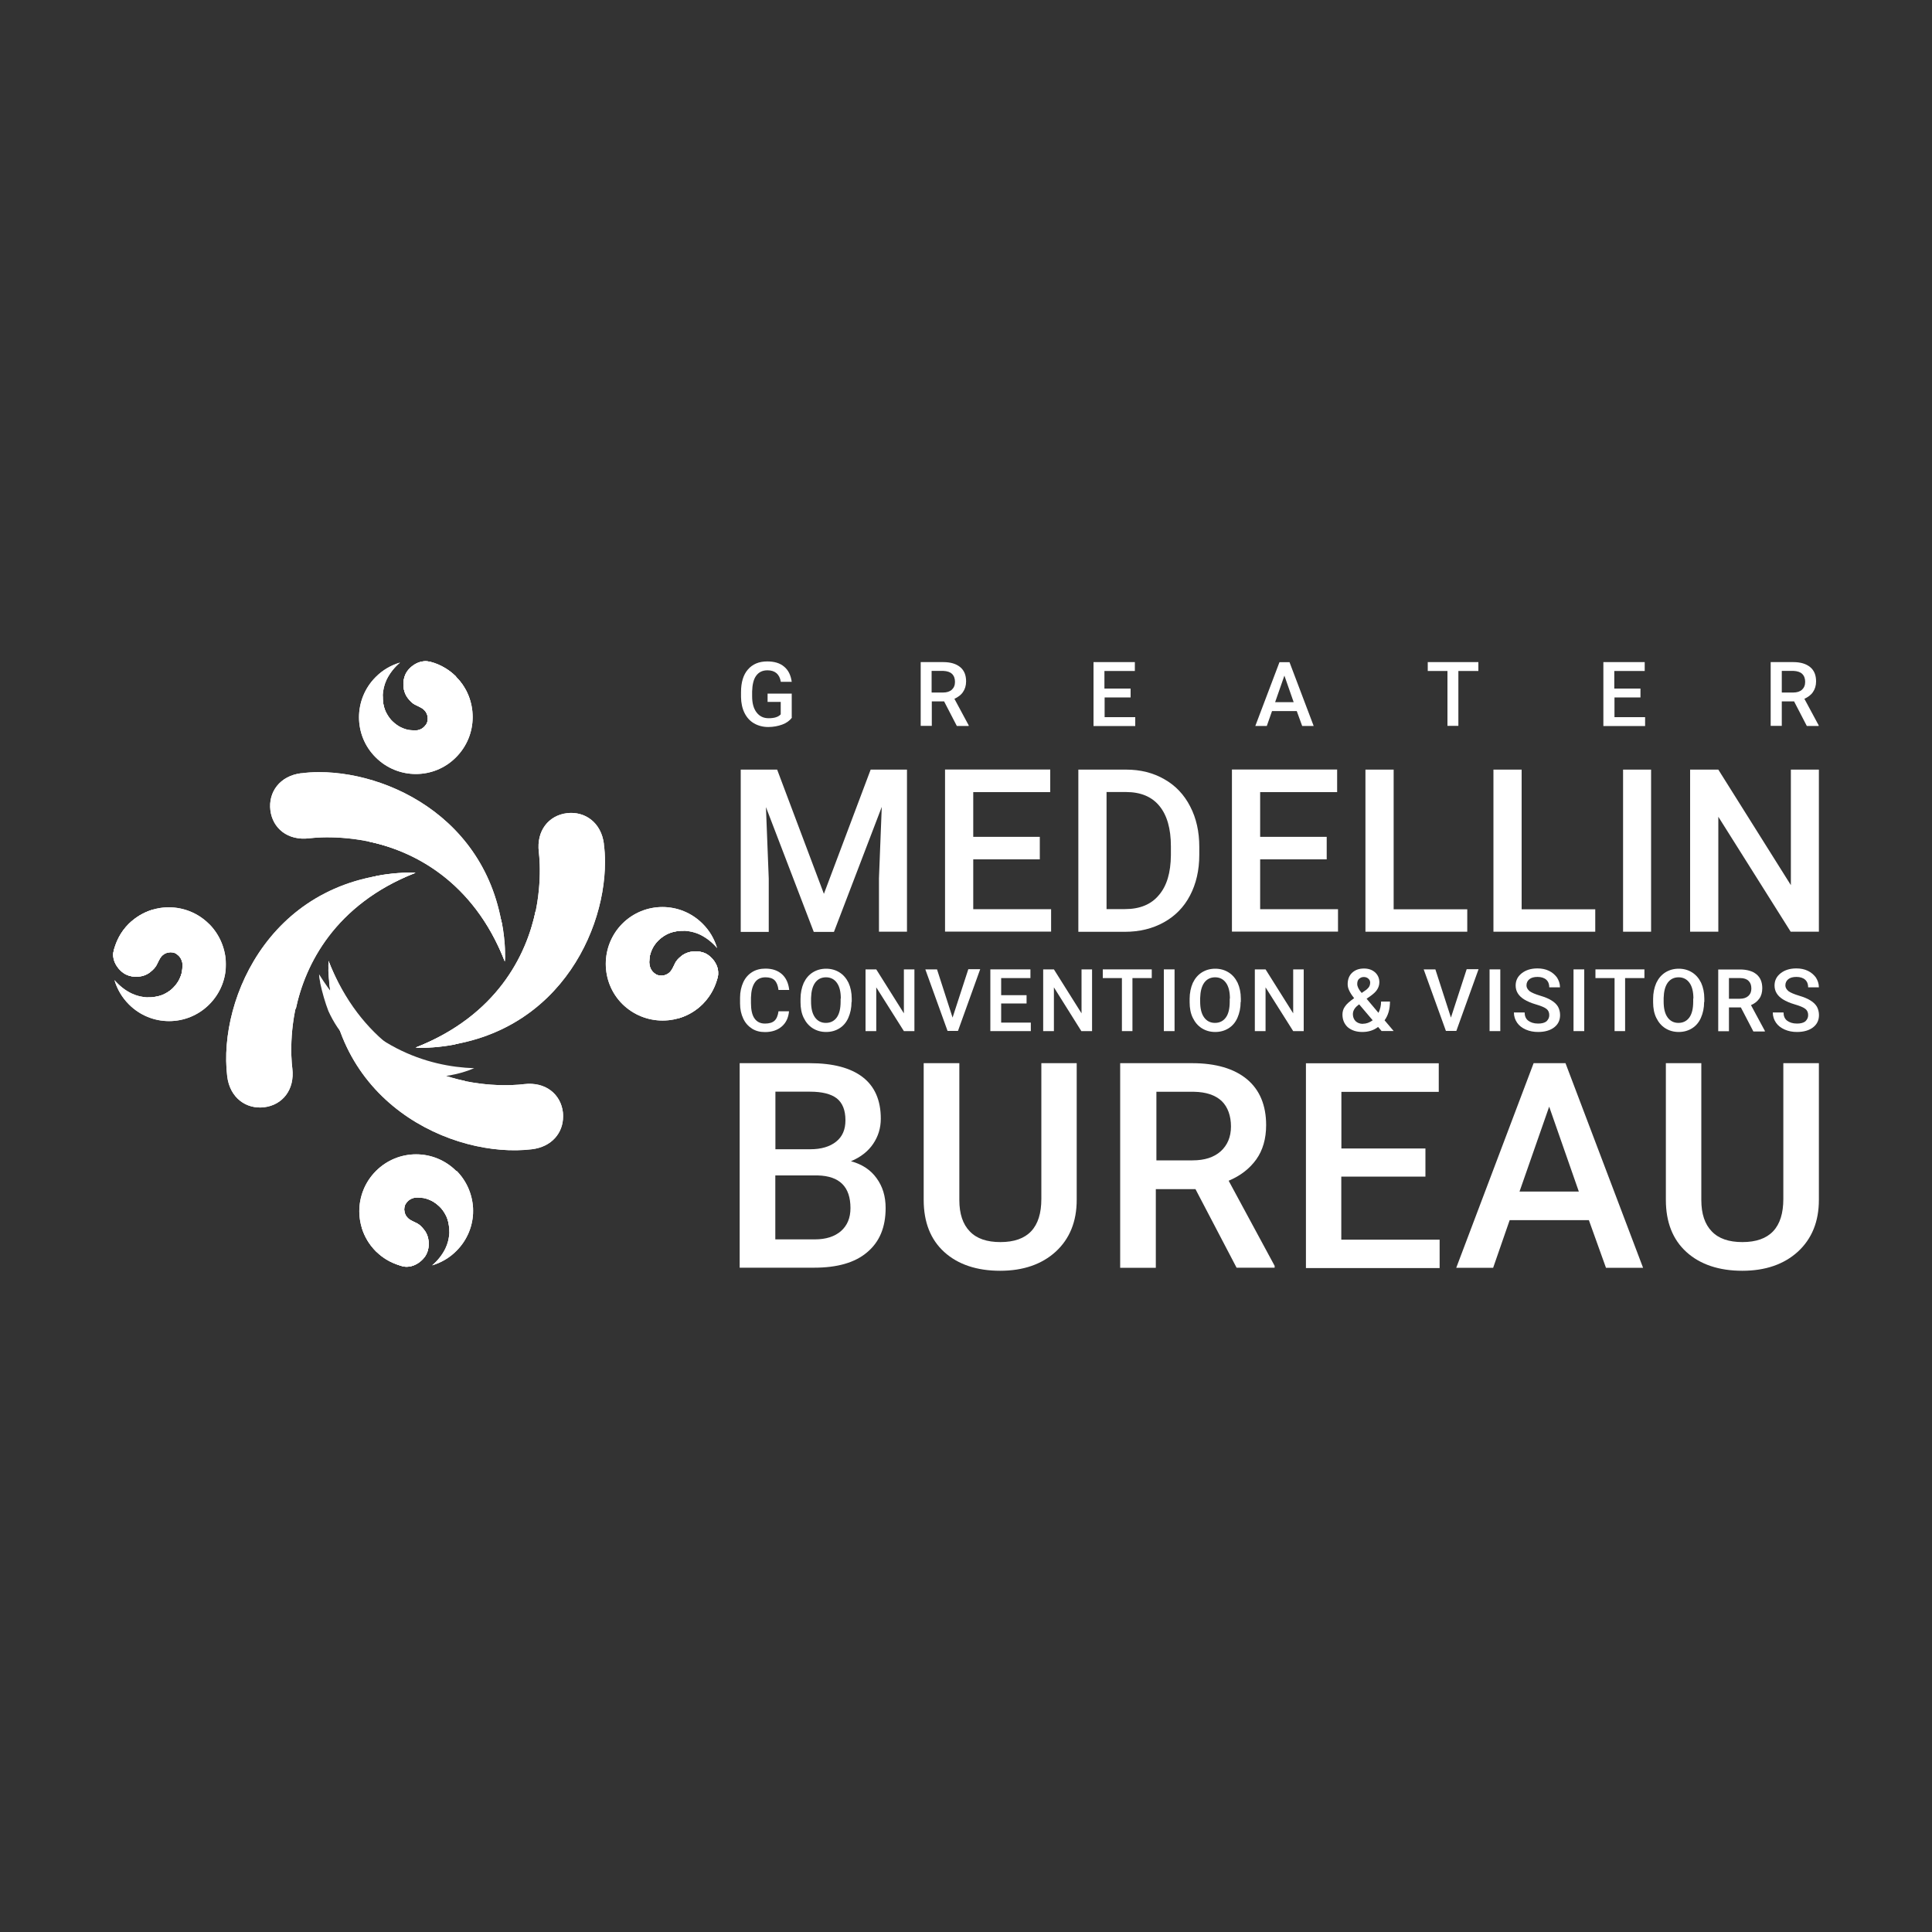 <?xml version="1.0" encoding="UTF-8"?>
<svg id="Capa_1" data-name="Capa 1" xmlns="http://www.w3.org/2000/svg" xmlns:xlink="http://www.w3.org/1999/xlink" viewBox="0 0 200 200">
  <rect x="0" y="0" width="200" height="200" fill="#333333" stroke="none"/>
  <defs>
    <style>
      .cls-1 {
        clip-path: url(#clippath-11);
      }

      .cls-2 {
        fill: #fff;
      }

      .cls-3 {
        clip-path: url(#clippath-2);
      }

      .cls-4 {
        clip-path: url(#clippath-13);
      }

      .cls-5 {
        clip-path: url(#clippath-15);
      }

      .cls-6 {
        clip-path: url(#clippath-6);
      }

      .cls-7 {
        clip-path: url(#clippath-7);
      }

      .cls-8 {
        clip-path: url(#clippath-1);
      }

      .cls-9 {
        clip-path: url(#clippath-4);
      }

      .cls-10 {
        clip-path: url(#clippath-12);
      }

      .cls-11 {
        clip-path: url(#clippath-9);
      }

      .cls-12 {
        clip-path: url(#clippath);
      }

      .cls-13 {
        fill: none;
      }

      .cls-14 {
        clip-path: url(#clippath-3);
      }

      .cls-15 {
        clip-path: url(#clippath-8);
      }

      .cls-16 {
        clip-path: url(#clippath-14);
      }

      .cls-17 {
        clip-path: url(#clippath-5);
      }

      .cls-18 {
        clip-path: url(#clippath-10);
      }
    </style>
    <clipPath id="clippath">
      <path class="cls-13" d="m23.52,111.41c.27,2.25,1.98,3.44,3.84,3.21,1.86-.23,3.17-1.79,2.9-4.03-.29-2.25-.96-14.96,12.77-20.24-14.76-.04-20.49,12.94-19.51,21.06"/>
    </clipPath>
    <clipPath id="clippath-1">
      <path class="cls-13" d="m42.57,90.33c-.19,0-.4.02-.54,0-1.04.04-2.04.15-2.98.33-5.03,1.27-8.75,5.82-8.75,11.23,0,.9.12,1.77.31,2.61.98-4.68,4.05-10.83,12.38-14.15-.13,0-.27,0-.42-.02"/>
    </clipPath>
    <clipPath id="clippath-2">
      <path class="cls-13" d="m58.27,115.13c-.23-1.86-1.79-3.17-4.03-2.9-2.25.29-14.96.96-20.24-12.77-.04,14.76,12.96,20.49,21.06,19.51,2.07-.25,3.23-1.71,3.23-3.38,0-.15,0-.31-.02-.46"/>
    </clipPath>
    <clipPath id="clippath-3">
      <path class="cls-13" d="m33.03,100.85c0,.14.03.27.03.4.03.19.09.39.09.53.22,1.01.5,1.98.84,2.87,2.12,4.73,7.25,7.61,12.58,6.67.89-.16,1.72-.4,2.52-.74-4.76-.15-11.35-2.13-16.07-9.74"/>
    </clipPath>
    <clipPath id="clippath-4">
      <path class="cls-13" d="m62.52,87.39c-.27-2.25-1.98-3.44-3.84-3.21-1.86.23-3.17,1.79-2.9,4.03.27,2.25.96,14.96-12.77,20.24,13.71.02,19.62-11.15,19.62-19.24,0-.63-.04-1.25-.12-1.82"/>
    </clipPath>
    <clipPath id="clippath-5">
      <path class="cls-13" d="m55.45,94.28c-.98,4.68-4.05,10.83-12.38,14.15.13.02.27.02.4.04.19,0,.4-.02.54,0,1.04-.04,2.04-.15,2.98-.33,5.03-1.27,8.75-5.82,8.75-11.23,0-.92-.1-1.8-.29-2.63"/>
    </clipPath>
    <clipPath id="clippath-6">
      <path class="cls-13" d="m31.2,80.04c-2.25.27-3.44,1.98-3.21,3.84.23,1.86,1.79,3.17,4.03,2.9,2.25-.27,14.96-.96,20.24,12.77.04-13.71-11.14-19.62-19.24-19.62-.61,0-1.23.04-1.82.12"/>
    </clipPath>
    <clipPath id="clippath-7">
      <path class="cls-13" d="m38.1,87.1c4.68.98,10.83,4.05,14.15,12.38.02-.13.02-.27.04-.4,0-.19-.02-.4,0-.54-.04-1.04-.15-2.04-.33-2.98-1.27-5.03-5.82-8.75-11.23-8.75-.92,0-1.79.1-2.63.29"/>
    </clipPath>
    <clipPath id="clippath-8">
      <path class="cls-13" d="m47.22,70.05c-.98-.96-1.73-1.17-2.5-1.48-1.23-.46-2.38.46-2.73,1.19-.36.73-.33,1.8.25,2.52.58.73.81.65,1.4,1,.71.4.79,1.27.48,1.71-.31.44-.61.54-.9.6-.1.02-.33.02-.33.02-.12,0-.56-.04-.65-.06-.35-.08-.67-.21-.96-.38-.31-.19-.58-.42-.81-.67-.23-.27-.42-.58-.56-.88-.44-1.04-.36-2.27.12-3.28.33-.67.81-1.27,1.38-1.75-.92.27-1.8.77-2.52,1.5-2.3,2.3-2.3,6.03,0,8.31,2.3,2.3,6.03,2.3,8.31,0,1.15-1.15,1.73-2.65,1.73-4.17,0-1.54-.58-3.03-1.73-4.17"/>
    </clipPath>
    <clipPath id="clippath-9">
      <path class="cls-13" d="m47.22,70.05c-.84-.86-2.07-1.5-3.01-1.59h0c-1.02-.08-1.92.69-2.21,1.31-.36.73-.33,1.8.23,2.52.58.73.81.65,1.4,1,.71.4.79,1.27.48,1.71-.1.13-.17.23-.27.31-.15.12-.38.25-.63.31-.1.02-.33.02-.33.02-.12,0-.56-.04-.65-.06-.35-.08-.67-.21-.96-.38-.31-.19-.58-.42-.81-.67-.23-.27-.42-.56-.56-.88-.23-.54-.31-1.15-.27-1.73-.02.17-.04.35-.04.52,0,2.61,2.04,4.7,4.53,4.7s4.49-2.07,4.53-4.63c-.25-.9-.75-1.75-1.44-2.44"/>
    </clipPath>
    <clipPath id="clippath-10">
      <path class="cls-13" d="m21.64,95.65c-2.3-2.3-6.03-2.3-8.31,0-.96.98-1.17,1.73-1.48,2.5-.46,1.23.46,2.38,1.19,2.73.73.36,1.8.33,2.52-.25.71-.58.65-.81,1-1.4.4-.71,1.27-.79,1.71-.48.44.31.54.61.6.9.02.1.02.33.02.33,0,.12-.04.56-.06.65-.08.35-.21.67-.38.96-.19.31-.42.58-.67.81-.27.23-.56.42-.88.56-1.04.44-2.27.36-3.28-.12-.69-.33-1.27-.81-1.77-1.38.27.92.77,1.79,1.5,2.52,2.3,2.3,6.01,2.3,8.31,0,1.15-1.15,1.73-2.65,1.73-4.17-.02-1.5-.6-3.01-1.73-4.15"/>
    </clipPath>
    <clipPath id="clippath-11">
      <path class="cls-13" d="m15.75,94.19c-.88.27-1.73.77-2.44,1.46-.84.84-1.38,1.9-1.59,3.01h0c-.1,1.02.69,1.9,1.31,2.21.73.36,1.8.33,2.52-.25s.65-.81,1-1.4c.4-.71,1.27-.79,1.71-.48.13.1.23.17.31.27.12.15.23.36.31.63.02.1.02.33.02.33,0,.12-.04.56-.06.65-.08.35-.21.67-.38.96-.19.31-.42.58-.67.81-.27.23-.58.42-.88.56-.54.23-1.13.31-1.73.27.17.02.35.04.52.04,2.61,0,4.7-2.04,4.7-4.53s-2.05-4.49-4.63-4.53"/>
    </clipPath>
    <clipPath id="clippath-12">
      <path class="cls-13" d="m47.23,121.22c-2.3-2.3-6.01-2.3-8.31,0-2.3,2.3-2.3,6.03,0,8.31.98.96,1.73,1.17,2.5,1.48,1.23.46,2.38-.46,2.73-1.19.36-.73.33-1.8-.25-2.52-.58-.73-.79-.65-1.4-1-.71-.4-.79-1.27-.48-1.71.31-.44.61-.54.9-.6.1-.02.33-.02.33-.02.12,0,.56.04.65.06.35.08.67.21.96.38.31.19.58.42.81.67.23.27.42.56.56.88.44,1.04.36,2.27-.12,3.28-.33.67-.81,1.27-1.38,1.75.92-.27,1.8-.77,2.52-1.5,1.15-1.15,1.73-2.65,1.73-4.17-.02-1.48-.58-2.98-1.73-4.13"/>
    </clipPath>
    <clipPath id="clippath-13">
      <path class="cls-13" d="m41.99,122.47c-2.48,0-4.49,2.07-4.53,4.63.27.88.75,1.73,1.46,2.44.86.84,1.9,1.38,3.01,1.59h0c1.02.08,1.9-.69,2.21-1.31.36-.73.33-1.8-.25-2.52-.58-.73-.81-.65-1.4-1-.71-.4-.79-1.27-.48-1.71.1-.13.17-.23.27-.31.15-.12.36-.23.63-.31.1-.02.33-.02.33-.02.12,0,.56.04.65.06.35.08.67.21.96.38.31.19.58.42.81.67.23.27.42.58.56.88.23.54.31,1.13.27,1.73.02-.17.04-.35.04-.52,0-2.59-2.04-4.7-4.53-4.7"/>
    </clipPath>
    <clipPath id="clippath-14">
      <path class="cls-13" d="m73.08,98.72c-.73-.36-1.8-.33-2.52.23-.73.58-.65.81-1,1.4-.4.71-1.27.79-1.71.48s-.54-.61-.6-.9c-.02-.1-.04-.33-.04-.33,0-.12.04-.56.06-.65.08-.35.21-.67.38-.96.19-.31.42-.58.67-.79.27-.23.56-.42.88-.56,1.04-.44,2.27-.36,3.28.12.67.33,1.27.81,1.75,1.38-.27-.92-.77-1.8-1.5-2.52-2.3-2.3-6.01-2.3-8.31,0-2.28,2.3-2.28,6.03,0,8.31,2.3,2.28,6.03,2.3,8.31,0,.96-.98,1.17-1.73,1.48-2.5.08-.23.12-.46.12-.67.06-.94-.67-1.75-1.27-2.05"/>
    </clipPath>
    <clipPath id="clippath-15">
      <path class="cls-13" d="m73.08,98.72c-.73-.36-1.8-.33-2.52.23-.73.58-.65.81-1,1.4-.4.71-1.27.79-1.71.48-.13-.1-.23-.17-.31-.27-.12-.15-.23-.36-.31-.63-.02-.1-.02-.33-.02-.33,0-.12.04-.56.06-.65.08-.35.21-.67.38-.96.19-.31.42-.58.67-.79.27-.23.56-.42.88-.56.54-.23,1.15-.31,1.73-.27-.17-.02-.35-.04-.54-.04-2.59,0-4.7,2.04-4.7,4.53s2.07,4.49,4.63,4.53c.88-.27,1.73-.75,2.44-1.46.84-.86,1.38-1.9,1.59-3.01h0v-.15c.02-.94-.69-1.75-1.29-2.05"/>
    </clipPath>
  </defs>
  <g>
    <path class="cls-2" d="m80.45,79.67l4.84,12.86,4.84-12.86h3.76v16.78h-2.9v-5.53l.29-7.39-4.95,12.94h-2.09l-4.95-12.92.29,7.39v5.53h-2.9v-16.8h3.78Z"/>
    <path class="cls-2" d="m107.64,88.96h-6.89v5.16h8.06v2.32h-10.98v-16.78h10.89v2.34h-7.97v4.63h6.89v2.32Z"/>
    <path class="cls-2" d="m111.63,96.45v-16.78h4.95c1.48,0,2.8.33,3.96,1,1.15.65,2.04,1.59,2.67,2.82.63,1.21.94,2.61.94,4.17v.84c0,1.59-.33,3-.96,4.2-.63,1.21-1.54,2.13-2.71,2.78s-2.52.98-4.03.98h-4.82v-.02Zm2.92-14.44v12.1h1.9c1.54,0,2.71-.48,3.51-1.44.83-.96,1.23-2.32,1.25-4.13v-.94c0-1.82-.4-3.21-1.19-4.17-.79-.96-1.94-1.44-3.46-1.44h-2.02v.02Z"/>
    <path class="cls-2" d="m137.34,88.96h-6.89v5.16h8.06v2.32h-10.98v-16.78h10.89v2.34h-7.97v4.63h6.89v2.32h0Z"/>
    <path class="cls-2" d="m144.27,94.13h7.62v2.32h-10.54v-16.78h2.92v14.46Z"/>
    <path class="cls-2" d="m157.52,94.13h7.62v2.32h-10.54v-16.78h2.92v14.46Z"/>
    <path class="cls-2" d="m170.92,96.45h-2.9v-16.78h2.9v16.78Z"/>
    <path class="cls-2" d="m188.29,96.45h-2.92l-7.49-11.9v11.9h-2.92v-16.78h2.92l7.51,11.96v-11.96h2.9v16.78h0Z"/>
  </g>
  <g>
    <path class="cls-2" d="m81.97,74.3c-.23.31-.58.56-1,.71-.42.15-.9.25-1.44.25s-1.04-.13-1.48-.38c-.42-.25-.75-.61-.98-1.08-.23-.46-.35-1.02-.36-1.63v-.52c0-1,.23-1.79.71-2.34.48-.56,1.15-.84,2-.84.73,0,1.32.17,1.75.54.44.36.69.88.79,1.57h-1.13c-.13-.79-.6-1.19-1.38-1.19-.52,0-.9.19-1.17.56-.27.36-.4.92-.42,1.63v.5c0,.71.15,1.27.46,1.67.31.4.71.6,1.25.6.6,0,1-.13,1.25-.4v-1.29h-1.36v-.86h2.5v2.52h.04Z"/>
    <path class="cls-2" d="m97.75,72.61h-1.29v2.53h-1.15v-6.6h2.32c.77,0,1.34.17,1.77.52.42.35.61.84.61,1.48,0,.44-.12.81-.33,1.11-.21.31-.52.52-.88.69l1.48,2.75v.06h-1.23l-1.31-2.53Zm-1.29-.92h1.17c.38,0,.69-.1.9-.29s.33-.46.33-.81-.1-.63-.31-.83c-.19-.19-.5-.29-.9-.31h-1.21v2.23h.02Z"/>
    <path class="cls-2" d="m117.06,72.2h-2.71v2.04h3.17v.92h-4.32v-6.62h4.28v.92h-3.15v1.82h2.71v.92h.02Z"/>
    <path class="cls-2" d="m134.23,73.61h-2.55l-.54,1.54h-1.19l2.5-6.6h1.04l2.5,6.6h-1.19l-.56-1.54Zm-2.23-.92h1.92l-.96-2.75-.96,2.75Z"/>
    <path class="cls-2" d="m153.02,69.46h-2.05v5.68h-1.13v-5.68h-2.04v-.92h5.24v.92h-.02Z"/>
    <path class="cls-2" d="m169.84,72.2h-2.71v2.04h3.17v.92h-4.32v-6.62h4.28v.92h-3.15v1.82h2.71v.92h.02Z"/>
    <path class="cls-2" d="m185.74,72.61h-1.29v2.53h-1.15v-6.6h2.32c.77,0,1.34.17,1.77.52.42.35.61.84.61,1.48,0,.44-.12.81-.33,1.11-.21.31-.52.52-.88.69l1.48,2.75v.06h-1.23l-1.31-2.53Zm-1.27-.92h1.17c.38,0,.69-.1.9-.29.21-.19.33-.46.33-.81s-.1-.63-.31-.83c-.19-.19-.5-.29-.9-.31h-1.21v2.23h.02Z"/>
  </g>
  <g>
    <path class="cls-2" d="m81.68,104.67c-.06.69-.31,1.21-.75,1.59-.44.38-1.02.58-1.75.58-.52,0-.96-.12-1.34-.36-.38-.25-.69-.58-.9-1.04-.21-.44-.33-.96-.33-1.56v-.6c0-.6.12-1.13.33-1.59.21-.46.52-.81.92-1.06.4-.25.86-.36,1.38-.36.71,0,1.27.19,1.71.58.42.38.67.92.75,1.63h-1.11c-.06-.46-.19-.79-.4-1-.21-.21-.54-.31-.94-.31-.48,0-.86.17-1.11.54s-.38.86-.4,1.56v.58c0,.69.12,1.23.36,1.57.25.36.61.54,1.09.54.44,0,.77-.1.98-.29s.36-.52.42-.98h1.09v-.02Z"/>
    <path class="cls-2" d="m88.15,103.71c0,.63-.12,1.17-.33,1.65s-.52.84-.92,1.09c-.4.25-.86.38-1.38.38s-.98-.13-1.38-.38c-.4-.25-.71-.61-.94-1.08-.23-.46-.33-1.02-.33-1.61v-.36c0-.61.12-1.17.33-1.65.23-.48.54-.84.94-1.09s.86-.38,1.38-.38.98.13,1.38.38c.4.25.71.61.94,1.08.21.46.33,1.02.33,1.63v.35h-.02Zm-1.11-.33c0-.71-.13-1.25-.4-1.63s-.65-.58-1.13-.58-.86.19-1.13.56c-.27.38-.4.9-.42,1.59v.36c0,.71.13,1.25.4,1.63.27.38.65.58,1.13.58s.86-.19,1.13-.56c.27-.38.4-.92.4-1.65v-.31h.02Z"/>
    <path class="cls-2" d="m94.68,106.74h-1.11l-2.86-4.53v4.53h-1.11v-6.39h1.11l2.86,4.55v-4.55h1.09v6.39h.02Z"/>
    <path class="cls-2" d="m98.61,105.34l1.63-5.01h1.23l-2.3,6.39h-1.08l-2.3-6.37h1.21l1.61,4.99Z"/>
    <path class="cls-2" d="m106.27,103.88h-2.63v1.98h3.07v.88h-4.19v-6.39h4.15v.9h-3.03v1.77h2.63v.86h0Z"/>
    <path class="cls-2" d="m113.05,106.74h-1.11l-2.84-4.53v4.53h-1.11v-6.39h1.11l2.86,4.55v-4.55h1.09v6.39h0Z"/>
    <path class="cls-2" d="m119.23,101.25h-2v5.49h-1.09v-5.49h-1.98v-.9h5.07v.9Z"/>
    <path class="cls-2" d="m121.59,106.74h-1.11v-6.39h1.11v6.39Z"/>
    <path class="cls-2" d="m128.43,103.71c0,.63-.12,1.17-.33,1.65-.21.48-.52.84-.92,1.09s-.86.38-1.38.38-.98-.13-1.38-.38c-.4-.25-.71-.61-.94-1.08-.23-.46-.33-1.02-.33-1.61v-.36c0-.61.12-1.17.33-1.65.23-.48.54-.84.94-1.09.4-.25.86-.38,1.38-.38s.98.13,1.38.38c.4.25.71.61.94,1.08.21.46.33,1.02.33,1.63v.35h-.02Zm-1.11-.33c0-.71-.13-1.25-.4-1.63-.27-.38-.65-.58-1.13-.58s-.86.19-1.13.56c-.27.38-.4.9-.42,1.59v.36c0,.71.13,1.25.4,1.63.27.38.65.58,1.13.58s.86-.19,1.13-.56.4-.92.4-1.65v-.31h.02Z"/>
    <path class="cls-2" d="m134.98,106.74h-1.11l-2.86-4.53v4.53h-1.11v-6.39h1.11l2.86,4.55v-4.55h1.09v6.39h.02Z"/>
    <path class="cls-2" d="m138.97,105.02c0-.29.08-.58.25-.81.15-.25.48-.54.96-.88-.25-.31-.42-.58-.52-.81-.1-.21-.15-.42-.15-.63,0-.5.15-.9.46-1.19.31-.29.71-.44,1.23-.44.46,0,.84.13,1.15.4.29.27.44.61.44,1.02,0,.27-.08.52-.21.73-.13.23-.36.44-.67.67l-.44.31,1.23,1.46c.17-.35.27-.75.27-1.17h.92c0,.79-.19,1.44-.56,1.94l.94,1.11h-1.25l-.36-.42c-.46.35-1,.52-1.63.52s-1.13-.17-1.52-.5c-.35-.33-.54-.77-.54-1.31Zm2.11.96c.36,0,.69-.12,1.02-.36l-1.4-1.65-.13.1c-.35.27-.52.58-.52.92,0,.29.1.54.29.73.19.17.44.27.75.27Zm-.58-4.11c0,.25.15.56.46.92l.48-.33.13-.12c.17-.15.27-.36.27-.61,0-.17-.06-.31-.19-.42-.13-.12-.29-.17-.48-.17-.21,0-.36.08-.5.21-.12.12-.17.29-.17.52Z"/>
    <path class="cls-2" d="m150.2,105.34l1.63-5.01h1.23l-2.3,6.39h-1.08l-2.3-6.37h1.21l1.61,4.99Z"/>
    <path class="cls-2" d="m155.31,106.74h-1.11v-6.39h1.11v6.39Z"/>
    <path class="cls-2" d="m160.38,105.09c0-.29-.1-.5-.29-.65-.19-.15-.56-.31-1.08-.46-.52-.15-.92-.33-1.23-.52-.58-.36-.88-.84-.88-1.44,0-.52.21-.94.63-1.27.42-.33.96-.5,1.63-.5.44,0,.84.08,1.19.25.35.17.61.4.83.69.19.31.31.63.31,1.02h-1.11c0-.33-.1-.6-.31-.79s-.52-.29-.9-.29-.65.08-.84.23-.31.36-.31.65c0,.23.12.42.33.6.21.15.58.31,1.08.46.5.15.9.31,1.19.5.31.19.52.4.67.65.13.25.21.54.21.86,0,.54-.21.96-.61,1.27-.4.31-.96.48-1.67.48-.46,0-.88-.08-1.27-.25-.38-.17-.69-.4-.9-.71-.21-.31-.33-.65-.33-1.06h1.11c0,.36.12.65.36.84.25.19.58.31,1.04.31.38,0,.67-.08.86-.23.19-.19.29-.38.29-.65Z"/>
    <path class="cls-2" d="m164,106.74h-1.11v-6.39h1.11v6.39Z"/>
    <path class="cls-2" d="m170.23,101.25h-2v5.49h-1.09v-5.49h-1.98v-.9h5.07v.9Z"/>
    <path class="cls-2" d="m176.41,103.71c0,.63-.12,1.17-.33,1.65-.21.48-.52.84-.92,1.09-.4.25-.86.38-1.38.38s-.98-.13-1.38-.38c-.4-.25-.71-.61-.94-1.08-.23-.46-.33-1.02-.33-1.61v-.36c0-.61.12-1.17.33-1.65.23-.48.54-.84.94-1.09.4-.25.86-.38,1.38-.38s.98.13,1.38.38c.4.25.71.61.94,1.08.21.46.33,1.02.33,1.63v.35h-.02Zm-1.11-.33c0-.71-.13-1.25-.4-1.63-.27-.38-.65-.58-1.13-.58s-.86.19-1.13.56c-.27.38-.4.9-.42,1.59v.36c0,.71.13,1.25.4,1.63.27.38.65.58,1.13.58s.86-.19,1.13-.56c.27-.38.4-.92.4-1.65v-.31h.02Z"/>
    <path class="cls-2" d="m180.21,104.29h-1.23v2.46h-1.11v-6.39h2.25c.73,0,1.31.17,1.71.5.4.33.6.81.6,1.44,0,.42-.1.79-.31,1.08s-.5.52-.86.67l1.44,2.67v.06h-1.19l-1.29-2.48Zm-1.23-.9h1.13c.38,0,.67-.1.88-.29.21-.19.31-.44.31-.77,0-.35-.1-.61-.29-.79-.19-.19-.48-.29-.86-.29h-1.17v2.13Z"/>
    <path class="cls-2" d="m187.18,105.09c0-.29-.1-.5-.29-.65-.19-.15-.56-.31-1.08-.46-.52-.15-.92-.33-1.23-.52-.58-.36-.88-.84-.88-1.44,0-.52.21-.94.63-1.27.42-.33.96-.5,1.63-.5.44,0,.84.08,1.19.25.35.17.61.4.83.69.19.31.31.63.31,1.02h-1.11c0-.33-.1-.6-.31-.79s-.52-.29-.9-.29-.65.08-.84.23-.31.36-.31.65c0,.23.12.42.33.6.21.15.58.31,1.08.46.5.15.9.31,1.19.5.31.19.52.4.67.65.13.25.21.54.21.86,0,.54-.21.96-.61,1.27-.4.31-.96.48-1.67.48-.46,0-.88-.08-1.27-.25-.38-.17-.69-.4-.9-.71-.21-.31-.33-.65-.33-1.06h1.11c0,.36.12.65.36.84.25.19.58.31,1.04.31.38,0,.67-.08.86-.23.19-.19.29-.38.29-.65Z"/>
  </g>
  <g>
    <path class="cls-2" d="m76.57,131.24v-21.18h7.26c2.4,0,4.22.48,5.47,1.44,1.25.96,1.88,2.4,1.88,4.3,0,.98-.27,1.84-.79,2.61-.52.77-1.29,1.38-2.3,1.8,1.15.31,2.04.9,2.65,1.75.63.86.94,1.88.94,3.09,0,2-.63,3.51-1.92,4.59-1.27,1.08-3.11,1.59-5.47,1.59h-7.72Zm3.69-12.27h3.61c1.15,0,2.04-.27,2.69-.79.65-.52.96-1.25.96-2.21,0-1.06-.31-1.8-.9-2.27-.6-.46-1.52-.69-2.78-.69h-3.57v5.95h0Zm0,2.71v6.62h4.09c1.15,0,2.05-.29,2.71-.86.65-.58.98-1.36.98-2.38,0-2.21-1.13-3.32-3.38-3.38h-4.4Z"/>
    <path class="cls-2" d="m111.46,110.06v14.15c0,2.25-.73,4.03-2.17,5.36-1.44,1.31-3.36,1.98-5.76,1.98s-4.36-.65-5.78-1.94c-1.42-1.29-2.13-3.09-2.13-5.4v-14.15h3.69v14.17c0,1.42.36,2.5,1.08,3.24.71.75,1.77,1.11,3.17,1.11,2.84,0,4.24-1.5,4.24-4.47v-14.05h3.67Z"/>
    <path class="cls-2" d="m123.76,123.1h-4.11v8.14h-3.69v-21.18h7.45c2.44,0,4.34.56,5.66,1.65,1.32,1.09,2,2.69,2,4.76,0,1.42-.35,2.61-1.02,3.55-.69.96-1.63,1.69-2.86,2.21l4.76,8.81v.19h-3.94l-4.26-8.14Zm-4.09-2.98h3.78c1.25,0,2.21-.31,2.92-.94.69-.63,1.06-1.48,1.06-2.57s-.33-2.02-.96-2.63c-.65-.61-1.61-.94-2.88-.96h-3.88v7.1h-.04Z"/>
    <path class="cls-2" d="m147.55,121.8h-8.7v6.53h10.18v2.94h-13.84v-21.2h13.75v2.96h-10.08v5.86h8.7v2.92Z"/>
    <path class="cls-2" d="m164.48,126.31h-8.2l-1.71,4.93h-3.82l8.01-21.18h3.3l8.03,21.18h-3.84l-1.77-4.93Zm-7.18-2.96h6.14l-3.07-8.79-3.07,8.79Z"/>
    <path class="cls-2" d="m188.29,110.06v14.15c0,2.25-.73,4.03-2.17,5.36-1.44,1.31-3.36,1.98-5.76,1.98s-4.36-.65-5.78-1.94c-1.42-1.29-2.13-3.09-2.13-5.4v-14.15h3.67v14.17c0,1.42.36,2.5,1.08,3.24.71.75,1.77,1.11,3.17,1.11,2.84,0,4.24-1.5,4.24-4.47v-14.05h3.69Z"/>
  </g>
  <g>
    <g>
      <path id="SVGID" class="cls-2" d="m23.52,111.41c.27,2.25,1.98,3.44,3.84,3.21,1.86-.23,3.17-1.79,2.9-4.03-.29-2.25-.96-14.96,12.77-20.24-14.76-.04-20.49,12.94-19.51,21.06"/>
      <g class="cls-12">
        <rect class="cls-2" x="22.54" y="90.31" width="20.49" height="24.52"/>
      </g>
    </g>
    <g>
      <path id="SVGID-2" data-name="SVGID" class="cls-2" d="m42.57,90.33c-.19,0-.4.02-.54,0-1.04.04-2.04.15-2.98.33-5.03,1.27-8.75,5.82-8.75,11.23,0,.9.12,1.77.31,2.61.98-4.68,4.05-10.83,12.38-14.15-.13,0-.27,0-.42-.02"/>
      <g class="cls-8">
        <rect class="cls-2" x="30.3" y="90.33" width="12.67" height="14.17"/>
      </g>
    </g>
    <g>
      <path id="SVGID-3" data-name="SVGID" class="cls-2" d="m58.27,115.13c-.23-1.86-1.79-3.17-4.03-2.9-2.25.29-14.96.96-20.24-12.77-.04,14.76,12.96,20.49,21.06,19.51,2.07-.25,3.23-1.71,3.23-3.38,0-.15,0-.31-.02-.46"/>
      <g class="cls-3">
        <rect class="cls-2" x="33.97" y="99.47" width="24.33" height="20.49"/>
      </g>
    </g>
    <g>
      <path id="SVGID-4" data-name="SVGID" class="cls-2" d="m34.03,99.52c-.02.13-.02.27-.04.4,0,.19.02.4,0,.54.04,1.04.15,2.04.33,2.98,1.27,5.03,5.82,8.75,11.23,8.75.9,0,1.77-.1,2.61-.29-4.67-.98-10.81-4.07-14.13-12.38"/>
      <g class="cls-14">
        <rect class="cls-2" x="33.01" y="98.39" width="16.17" height="14.94" transform="translate(-17.75 8.74) rotate(-10)"/>
      </g>
    </g>
    <g>
      <path id="SVGID-5" data-name="SVGID" class="cls-2" d="m62.52,87.39c-.27-2.25-1.98-3.44-3.84-3.21-1.86.23-3.17,1.79-2.9,4.03.27,2.25.96,14.96-12.77,20.24,13.71.02,19.62-11.15,19.62-19.24,0-.63-.04-1.25-.12-1.82"/>
      <g class="cls-9">
        <rect class="cls-2" x="43.01" y="83.95" width="19.62" height="24.52"/>
      </g>
    </g>
    <g>
      <path id="SVGID-6" data-name="SVGID" class="cls-2" d="m55.45,94.28c-.98,4.68-4.05,10.83-12.38,14.15.13.02.27.02.4.04.19,0,.4-.02.54,0,1.04-.04,2.04-.15,2.98-.33,5.03-1.27,8.75-5.82,8.75-11.23,0-.92-.1-1.8-.29-2.63"/>
      <g class="cls-17">
        <rect class="cls-2" x="43.07" y="94.28" width="12.67" height="14.17"/>
      </g>
    </g>
    <g>
      <path id="SVGID-7" data-name="SVGID" class="cls-2" d="m31.2,80.04c-2.25.27-3.44,1.98-3.21,3.84.23,1.86,1.79,3.17,4.03,2.9,2.25-.27,14.96-.96,20.24,12.77.04-13.71-11.14-19.62-19.24-19.62-.61,0-1.23.04-1.82.12"/>
      <g class="cls-6">
        <rect class="cls-2" x="27.77" y="79.92" width="24.52" height="19.62"/>
      </g>
    </g>
    <g>
      <path id="SVGID-8" data-name="SVGID" class="cls-2" d="m38.1,87.1c4.68.98,10.83,4.05,14.15,12.38.02-.13.02-.27.04-.4,0-.19-.02-.4,0-.54-.04-1.04-.15-2.04-.33-2.98-1.27-5.03-5.82-8.75-11.23-8.75-.92,0-1.79.1-2.63.29"/>
      <g class="cls-7">
        <rect class="cls-2" x="38.1" y="86.81" width="14.17" height="12.67"/>
      </g>
    </g>
    <g>
      <path id="SVGID-9" data-name="SVGID" class="cls-2" d="m47.22,70.05c-.98-.96-1.73-1.17-2.5-1.48-1.23-.46-2.38.46-2.73,1.19-.36.73-.33,1.8.25,2.52.58.73.81.65,1.4,1,.71.4.79,1.27.48,1.71-.31.44-.61.54-.9.6-.1.02-.33.02-.33.02-.12,0-.56-.04-.65-.06-.35-.08-.67-.21-.96-.38-.31-.19-.58-.42-.81-.67-.23-.27-.42-.58-.56-.88-.44-1.04-.36-2.27.12-3.28.33-.67.81-1.27,1.38-1.75-.92.27-1.8.77-2.52,1.5-2.3,2.3-2.3,6.03,0,8.31,2.3,2.3,6.03,2.3,8.31,0,1.15-1.15,1.73-2.65,1.73-4.17,0-1.54-.58-3.03-1.73-4.17"/>
      <g class="cls-15">
        <rect class="cls-2" x="36.6" y="68.1" width="12.35" height="12.56"/>
      </g>
    </g>
    <g>
      <path id="SVGID-10" data-name="SVGID" class="cls-2" d="m47.22,70.05c-.84-.86-2.07-1.5-3.01-1.59h0c-1.02-.08-1.92.69-2.21,1.31-.36.73-.33,1.8.23,2.52.58.73.81.65,1.4,1,.71.4.79,1.27.48,1.71-.1.13-.17.23-.27.31-.15.12-.38.25-.63.31-.1.02-.33.02-.33.02-.12,0-.56-.04-.65-.06-.35-.08-.67-.21-.96-.38-.31-.19-.58-.42-.81-.67-.23-.27-.42-.56-.56-.88-.23-.54-.31-1.15-.27-1.73-.02.17-.04.35-.04.52,0,2.61,2.04,4.7,4.53,4.7s4.49-2.07,4.53-4.63c-.25-.9-.75-1.75-1.44-2.44"/>
      <g class="cls-11">
        <rect class="cls-2" x="39.59" y="68.36" width="9.06" height="8.75"/>
      </g>
    </g>
    <g>
      <path id="SVGID-11" data-name="SVGID" class="cls-2" d="m21.64,95.65c-2.3-2.3-6.03-2.3-8.31,0-.96.98-1.17,1.73-1.48,2.5-.46,1.23.46,2.38,1.19,2.73.73.36,1.8.33,2.52-.25.71-.58.65-.81,1-1.4.4-.71,1.27-.79,1.71-.48.44.31.54.61.6.9.02.1.02.33.02.33,0,.12-.04.56-.06.65-.08.35-.21.67-.38.96-.19.31-.42.58-.67.81-.27.23-.56.42-.88.56-1.04.44-2.27.36-3.28-.12-.69-.33-1.27-.81-1.77-1.38.27.92.77,1.79,1.5,2.52,2.3,2.3,6.01,2.3,8.31,0,1.15-1.15,1.73-2.65,1.73-4.17-.02-1.5-.6-3.01-1.73-4.15"/>
      <g class="cls-18">
        <rect class="cls-2" x="11.37" y="93.34" width="11.98" height="12.92"/>
      </g>
    </g>
    <g>
      <path id="SVGID-12" data-name="SVGID" class="cls-2" d="m15.75,94.19c-.88.27-1.73.77-2.44,1.46-.84.84-1.38,1.9-1.59,3.01h0c-.1,1.02.69,1.9,1.31,2.21.73.36,1.8.33,2.52-.25s.65-.81,1-1.4c.4-.71,1.27-.79,1.71-.48.13.1.23.17.31.27.12.15.23.36.31.63.02.1.02.33.02.33,0,.12-.04.56-.06.65-.08.35-.21.67-.38.96-.19.31-.42.58-.67.81-.27.23-.58.42-.88.56-.54.23-1.13.31-1.73.27.17.02.35.04.52.04,2.61,0,4.7-2.04,4.7-4.53s-2.05-4.49-4.63-4.53"/>
      <g class="cls-1">
        <rect class="cls-2" x="11.64" y="94.19" width="8.75" height="9.06"/>
      </g>
    </g>
    <g>
      <path id="SVGID-13" data-name="SVGID" class="cls-2" d="m47.23,121.22c-2.3-2.3-6.01-2.3-8.31,0-2.3,2.3-2.3,6.03,0,8.31.98.96,1.73,1.17,2.5,1.48,1.23.46,2.38-.46,2.73-1.19.36-.73.33-1.8-.25-2.52-.58-.73-.79-.65-1.4-1-.71-.4-.79-1.27-.48-1.71.31-.44.61-.54.9-.6.1-.02.33-.02.33-.02.12,0,.56.04.65.06.35.08.67.21.96.38.31.19.58.42.81.67.23.27.42.56.56.88.44,1.04.36,2.27-.12,3.28-.33.67-.81,1.27-1.38,1.75.92-.27,1.8-.77,2.52-1.5,1.15-1.15,1.73-2.65,1.73-4.17-.02-1.48-.58-2.98-1.73-4.13"/>
      <g class="cls-10">
        <rect class="cls-2" x="36.62" y="118.92" width="12.35" height="12.56"/>
      </g>
    </g>
    <g>
      <path id="SVGID-14" data-name="SVGID" class="cls-2" d="m41.99,122.47c-2.48,0-4.49,2.07-4.53,4.63.27.88.75,1.73,1.46,2.44.86.84,1.9,1.38,3.01,1.59h0c1.02.08,1.9-.69,2.21-1.31.36-.73.33-1.8-.25-2.52-.58-.73-.81-.65-1.4-1-.71-.4-.79-1.27-.48-1.71.1-.13.17-.23.27-.31.15-.12.36-.23.63-.31.1-.02.33-.02.33-.02.12,0,.56.04.65.06.35.08.67.21.96.38.31.19.58.42.81.67.23.27.42.58.56.88.23.54.31,1.13.27,1.73.02-.17.04-.35.04-.52,0-2.59-2.04-4.7-4.53-4.7"/>
      <g class="cls-4">
        <rect class="cls-2" x="37.46" y="122.47" width="9.06" height="8.75"/>
      </g>
    </g>
    <g>
      <path id="SVGID-15" data-name="SVGID" class="cls-2" d="m73.08,98.72c-.73-.36-1.8-.33-2.52.23-.73.58-.65.81-1,1.4-.4.71-1.27.79-1.71.48s-.54-.61-.6-.9c-.02-.1-.04-.33-.04-.33,0-.12.04-.56.06-.65.08-.35.21-.67.38-.96.19-.31.42-.58.67-.79.27-.23.56-.42.88-.56,1.04-.44,2.27-.36,3.28.12.67.33,1.27.81,1.75,1.38-.27-.92-.77-1.8-1.5-2.52-2.3-2.3-6.01-2.3-8.31,0-2.28,2.3-2.28,6.03,0,8.31,2.3,2.28,6.03,2.3,8.31,0,.96-.98,1.17-1.73,1.48-2.5.08-.23.12-.46.12-.67.06-.94-.67-1.75-1.27-2.05"/>
      <g class="cls-16">
        <rect class="cls-2" x="62.17" y="93.34" width="12.21" height="12.92"/>
      </g>
    </g>
    <g>
      <path id="SVGID-16" data-name="SVGID" class="cls-2" d="m73.08,98.72c-.73-.36-1.8-.33-2.52.23-.73.58-.65.81-1,1.4-.4.71-1.27.79-1.71.48-.13-.1-.23-.17-.31-.27-.12-.15-.23-.36-.31-.63-.02-.1-.02-.33-.02-.33,0-.12.04-.56.06-.65.08-.35.21-.67.38-.96.19-.31.42-.58.67-.79.27-.23.56-.42.88-.56.54-.23,1.15-.31,1.73-.27-.17-.02-.35-.04-.54-.04-2.59,0-4.7,2.04-4.7,4.53s2.07,4.49,4.63,4.53c.88-.27,1.73-.75,2.44-1.46.84-.86,1.38-1.9,1.59-3.01h0v-.15c.02-.94-.69-1.75-1.29-2.05"/>
      <g class="cls-5">
        <rect class="cls-2" x="65.72" y="96.34" width="8.66" height="9.06"/>
      </g>
    </g>
  </g>
</svg>